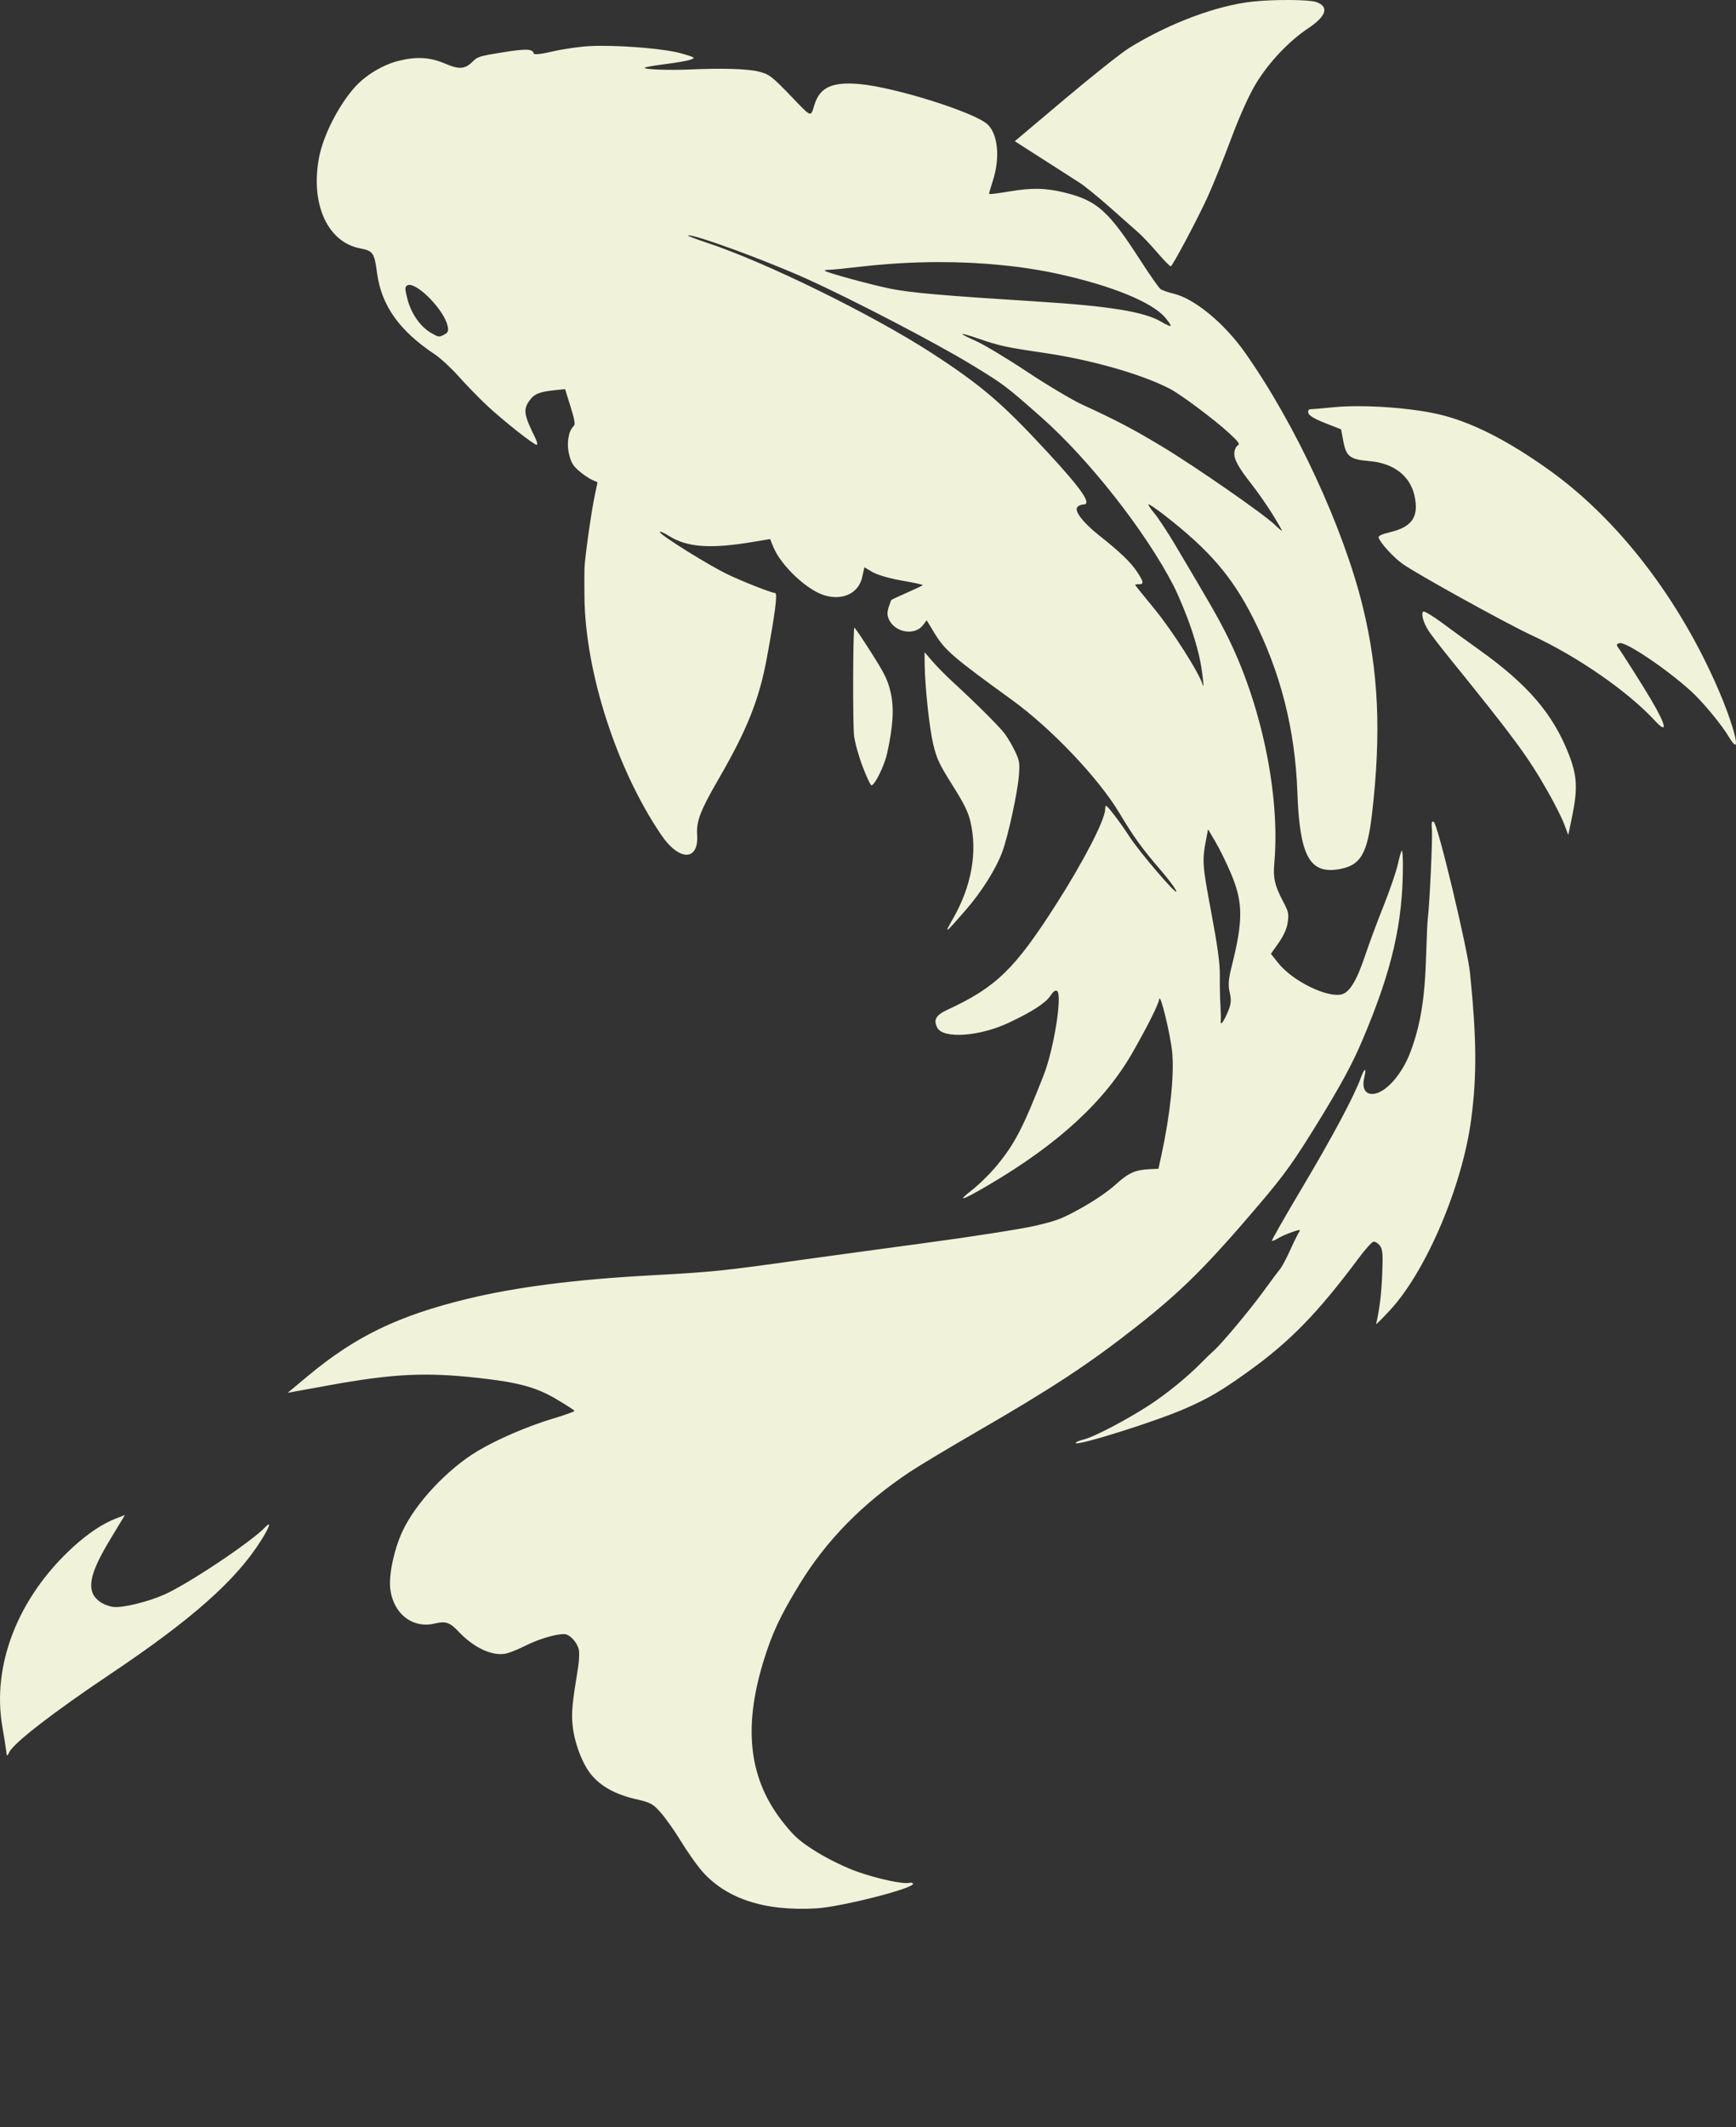 <?xml version="1.0" encoding="UTF-8" standalone="no"?>
<!-- Created with Inkscape (http://www.inkscape.org/) -->
<!--  width="229.91481mm"
   height="281.54761mm" -->
<svg
  
   viewBox="0 0 229.915 281.548"
   version="1.1"
   id="svg2346"
   inkscape:version="1.2 (dc2aedaf03, 2022-05-15)"
   sodipodi:docname="koiV2.svg"
   xmlns:inkscape="http://www.inkscape.org/namespaces/inkscape"
   xmlns:sodipodi="http://sodipodi.sourceforge.net/DTD/sodipodi-0.dtd"
   xmlns="http://www.w3.org/2000/svg"
   xmlns:svg="http://www.w3.org/2000/svg">
  <rect x="0" y="0" width="229.915" height="281.548" fill="#333333" stroke="none"/>
  <sodipodi:namedview
     id="namedview2348"
     pagecolor="#505050"
     bordercolor="#eeeeee"
     borderopacity="1"
     inkscape:showpageshadow="0"
     inkscape:pageopacity="0"
     inkscape:pagecheckerboard="0"
     inkscape:deskcolor="#505050"
     inkscape:document-units="mm"
     showgrid="false"
     inkscape:zoom="0.5209506"
     inkscape:cx="97.897957"
     inkscape:cy="521.16265"
     inkscape:window-width="1920"
     inkscape:window-height="1002"
     inkscape:window-x="-8"
     inkscape:window-y="-8"
     inkscape:window-maximized="1"
     inkscape:current-layer="layer1" />
  <defs
     id="defs2343" />
  <g
     inkscape:label="Layer 1"
     inkscape:groupmode="layer"
     id="layer1"
     transform="translate(14.736,66.212)">
    <path
       id="path11828"
       style="fill:#f1f2da;fill-opacity:1;stroke-width:0.265"
       d="m 156.132,-66.211 c -1.62,-0.013 -3.48,0.052 -4.906,0.202 -4.782,0.502 -11.08,2.855 -16.372,6.116 -1.042,0.642 -4.887,3.688 -8.544,6.769 l -6.649,5.601 3.675,2.352 c 2.021,1.294 4.228,2.707 4.903,3.14 0.675,0.433 2.506,1.922 4.067,3.306 1.562,1.385 3.247,2.875 3.745,3.312 0.498,0.437 1.625,1.631 2.505,2.653 0.88,1.022 1.674,1.831 1.764,1.797 0.273,-0.102 3.537,-6.244 4.885,-9.192 0.693,-1.515 2.091,-4.978 3.107,-7.695 1.159,-3.1 2.397,-5.839 3.324,-7.355 1.698,-2.777 4.347,-5.574 6.876,-7.257 2.427,-1.616 2.814,-2.862 1.081,-3.48 -0.463,-0.165 -1.842,-0.257 -3.462,-0.27 z m -91.262,6.06 c -0.517,0.002 -1.006,0.015 -1.454,0.037 -1.299,0.065 -3.493,0.378 -4.876,0.694 -1.674,0.383 -2.537,0.479 -2.585,0.286 -0.154,-0.623 -0.977,-0.653 -4.126,-0.15 -3.029,0.484 -3.322,0.574 -3.954,1.211 -1.01,1.018 -1.799,1.083 -3.611,0.3 -2.002,-0.865 -3.791,-0.981 -6.162,-0.399 -2.117,0.519 -4.414,1.898 -5.865,3.52 -2.117,2.366 -4.145,6.338 -4.702,9.207 -1.199,6.177 1.074,11.262 5.409,12.104 1.735,0.337 1.892,0.562 2.252,3.24 0.584,4.336 2.938,7.653 7.662,10.794 0.745,0.495 2.162,1.806 3.15,2.912 0.987,1.106 2.623,2.791 3.635,3.744 2.169,2.042 6.382,5.377 6.707,5.31 0.125,-0.026 0.051,-0.403 -0.163,-0.838 -1.565,-3.176 -1.665,-3.837 -0.767,-5.06 0.632,-0.86 1.338,-1.134 3.488,-1.352 l 1.195,-0.121 0.72,2.308 c 0.565,1.812 0.655,2.37 0.415,2.592 -0.686,0.637 -0.957,2.262 -0.613,3.68 0.279,1.152 0.526,1.567 1.35,2.27 0.555,0.473 1.328,0.998 1.718,1.167 l 0.709,0.307 -0.368,1.745 C 63.57,1.551 62.728,7.508 62.674,8.966 c -0.022,0.604 -0.023,2.385 -0.003,3.957 0.131,9.907 4.28,22.705 10.172,31.375 2.37,3.487 4.973,3.485 4.751,-0.004 -0.117,-1.844 0.405,-3.2 2.881,-7.475 3.741,-6.459 5.339,-10.473 6.35,-15.947 1.105,-5.987 1.436,-8.565 1.103,-8.593 -0.56,-0.047 -4.226,-1.488 -6.297,-2.474 -2.451,-1.167 -8.869,-5.163 -8.972,-5.586 -0.041,-0.168 0.499,0.056 1.2,0.498 2.407,1.519 5.503,1.739 11.134,0.794 l 2.264,-0.38 0.426,1.045 c 0.986,2.422 4.356,5.632 6.696,6.377 2.454,0.782 4.608,-0.234 5.079,-2.394 l 0.282,-1.294 1.089,0.643 c 0.621,0.367 2.296,0.85 3.902,1.126 1.547,0.266 2.782,0.535 2.744,0.598 -0.038,0.063 -0.988,0.516 -2.111,1.006 -1.123,0.49 -2.055,0.928 -2.072,0.973 -0.47,1.234 -0.558,1.658 -0.442,2.134 0.493,2.037 3.439,2.774 4.666,1.168 l 0.48,-0.628 1,1.651 c 1.401,2.313 2.426,3.197 10.276,8.878 5.241,3.792 11.483,10.362 14.265,15.014 1.88,3.144 3.004,4.696 5.475,7.557 1.06,1.227 1.979,2.474 2.043,2.77 0.148,0.686 -4.948,-5.272 -6.253,-7.31 -0.539,-0.843 -1.466,-2.15 -2.059,-2.904 -1.041,-1.324 -1.08,-1.345 -1.112,-0.617 -0.064,1.466 -2.866,6.879 -6.526,12.604 -5.445,8.519 -7.94,10.934 -14.34,13.891 -1.559,0.72 -1.914,1.345 -1.362,2.396 0.779,1.484 5.566,1.156 9.413,-0.644 3.072,-1.437 4.93,-2.633 5.55,-3.575 0.386,-0.587 0.667,-0.794 0.892,-0.656 0.737,0.45 -0.411,7.678 -1.771,11.148 -2.733,6.971 -3.812,9.053 -6.199,11.956 -0.864,1.051 -2.364,2.527 -3.334,3.282 -2.095,1.63 -1.268,1.36 2.347,-0.767 9.205,-5.417 15.33,-11.078 19.019,-17.576 2.022,-3.561 3.372,-6.267 3.472,-6.962 0.131,-0.907 1.497,4.707 1.72,7.071 0.282,2.989 -0.276,8.288 -1.426,13.558 l -0.398,1.824 -1.089,0.05 c -1.984,0.09 -2.868,0.485 -4.581,2.041 -0.978,0.889 -2.825,2.152 -4.532,3.098 -2.587,1.435 -3.208,1.674 -6.1,2.351 -1.821,0.426 -8.261,1.433 -14.82,2.316 -6.38,0.859 -13.495,1.828 -15.812,2.154 -10.894,1.534 -11.961,1.643 -20.619,2.116 -9.691,0.529 -17.57,1.542 -23.898,3.074 -9.193,2.225 -14.869,4.959 -21.163,10.197 l -2.708,2.254 5.464,-0.992 c 8.461,-1.537 12.773,-1.75 19.76,-0.979 5.332,0.589 7.671,1.225 10.38,2.824 1.29,0.761 2.362,1.454 2.383,1.54 0.021,0.086 -1.318,0.562 -2.974,1.059 -3.233,0.97 -7.256,2.704 -9.838,4.242 -4.004,2.384 -8.246,6.91 -9.982,10.651 -1.095,2.359 -1.808,5.683 -1.614,7.517 0.356,3.35 2.941,5.392 5.915,4.672 1.425,-0.345 1.986,-0.152 3.146,1.081 2.041,2.17 4.563,3.313 6.352,2.88 0.492,-0.119 1.638,-0.591 2.547,-1.05 1.72,-0.867 4.132,-1.571 5.141,-1.501 0.712,0.05 1.65,1.077 1.878,2.058 0.093,0.397 0.043,1.487 -0.111,2.422 -0.768,4.691 -0.881,5.878 -0.719,7.545 0.222,2.287 1.255,5.055 2.433,6.521 1.251,1.557 3.208,2.651 5.839,3.262 2.105,0.489 2.363,0.628 3.428,1.838 0.633,0.72 1.799,2.368 2.591,3.662 0.792,1.295 1.969,2.994 2.617,3.777 3.194,3.86 8.371,5.615 15.359,5.207 3.3,-0.193 12.969,-2.651 12.822,-3.26 -0.029,-0.121 -0.256,-0.174 -0.505,-0.118 -0.831,0.188 -4.115,-0.513 -6.818,-1.455 -1.514,-0.527 -3.834,-1.647 -5.343,-2.578 -2.212,-1.365 -2.958,-2.006 -4.37,-3.752 -4.674,-5.78 -5.536,-12.555 -2.749,-21.606 1.128,-3.662 2.193,-5.932 4.737,-10.1 3.569,-5.847 8.402,-10.768 14.639,-14.904 1.226,-0.813 5.129,-3.155 8.675,-5.205 10.268,-5.936 15.004,-9.049 21.308,-14.003 6.051,-4.756 9.406,-8.102 16.5,-16.458 3.202,-3.772 4.433,-5.503 7.734,-10.881 2.872,-4.678 4.394,-7.496 5.669,-10.493 3.966,-9.321 5.415,-15.583 5.403,-23.349 -0.002,-0.967 -0.059,-1.793 -0.128,-1.835 -0.069,-0.042 -0.306,0.746 -0.528,1.751 -0.222,1.005 -1.083,3.524 -1.914,5.597 -0.831,2.073 -1.937,5.05 -2.459,6.617 -1.075,3.224 -2.051,4.824 -3.094,5.067 -1.974,0.461 -6.517,-1.792 -8.402,-4.167 l -0.956,-1.204 1.036,-1.468 c 0.665,-0.943 1.093,-1.916 1.196,-2.723 0.15,-1.171 0.105,-1.361 -0.661,-2.82 -1.069,-2.035 -1.294,-3.036 -1.12,-4.986 0.809,-9.083 -1.744,-21.234 -6.384,-30.374 -1.203,-2.37 -1.984,-3.73 -6.758,-11.771 -0.991,-1.669 -2.228,-3.544 -2.749,-4.166 -0.521,-0.622 -0.862,-1.152 -0.759,-1.177 0.104,-0.025 1.003,0.584 1.997,1.353 6.002,4.645 9.025,8.139 11.832,13.669 3.652,7.196 5.578,14.763 5.875,23.081 0.298,8.347 1.591,10.795 5.389,10.202 2.964,-0.463 3.875,-1.961 4.505,-7.406 1.231,-10.634 0.863,-18.792 -1.231,-27.353 -2.557,-10.451 -8.928,-24.188 -15.598,-33.631 -2.763,-3.912 -6.698,-7.153 -9.48,-7.808 -0.725,-0.171 -1.499,-0.445 -1.72,-0.61 -0.221,-0.165 -1.383,-1.822 -2.582,-3.683 -4.299,-6.671 -5.77,-7.995 -10.074,-9.07 -2.512,-0.627 -4.387,-0.663 -7.458,-0.141 -1.402,0.238 -2.563,0.377 -2.579,0.31 -0.017,-0.068 0.213,-0.875 0.511,-1.793 0.964,-2.977 0.666,-6.093 -0.707,-7.402 -1.671,-1.592 -12.332,-4.946 -17.009,-5.35 -3.617,-0.313 -5.234,0.449 -5.941,2.797 -0.484,1.606 -0.366,1.645 -2.858,-0.951 -2.815,-2.933 -3.119,-3.165 -4.624,-3.519 -1.476,-0.348 -4.803,-0.44 -9.022,-0.251 -2.732,0.123 -6.097,-0.007 -5.961,-0.229 0.053,-0.087 1.277,-0.303 2.718,-0.48 1.442,-0.177 2.951,-0.442 3.355,-0.59 0.688,-0.252 0.611,-0.304 -1.254,-0.838 -1.953,-0.56 -6.977,-1.008 -10.599,-0.991 z m 11.525,25.094 c 0.761,-0.184 10.214,3.273 15.666,5.729 5.978,2.694 16.924,8.387 21.787,11.333 4.3,2.605 4.655,2.871 9.417,7.087 6.274,5.553 13.748,15.079 17.406,22.183 0.694,1.347 1.756,3.922 2.362,5.722 0.765,2.276 1.203,4.036 1.437,5.777 0.185,1.378 0.232,2.141 0.103,1.697 -0.46,-1.593 -4.033,-7.205 -6.466,-10.156 -1.362,-1.652 -2.488,-3.052 -2.503,-3.111 -0.014,-0.059 0.22,-0.104 0.521,-0.098 0.677,0.012 0.611,-0.335 -0.335,-1.736 -0.818,-1.213 -2.254,-2.583 -4.902,-4.675 -2.202,-1.74 -3.407,-3.305 -2.933,-3.809 0.169,-0.18 0.521,-0.327 0.783,-0.328 1.197,-0.003 -0.178,-1.996 -4.89,-7.083 -5.848,-6.314 -8.597,-8.666 -15.007,-12.842 -7.877,-5.131 -22.189,-12.163 -29.969,-14.724 -1.507,-0.496 -2.622,-0.93 -2.478,-0.965 z m 33.142,3.534 c 5.71,-0.01 11.216,0.531 16.066,1.606 6.969,1.545 12.23,3.701 13.966,5.723 0.43,0.501 0.765,0.997 0.744,1.103 -0.021,0.106 -0.589,-0.137 -1.263,-0.541 -2.179,-1.304 -6.828,-2.067 -16.202,-2.658 -12.718,-0.803 -16.91,-1.166 -19.591,-1.7 -2.579,-0.513 -8.711,-2.191 -8.761,-2.396 -0.016,-0.068 0.246,-0.123 0.583,-0.121 0.337,0.002 2.162,-0.178 4.055,-0.399 3.476,-0.406 6.976,-0.611 10.402,-0.617 z m -70.057,3.018 c 1.314,-0.012 4.559,3.345 5.047,5.36 0.165,0.68 0.093,0.928 -0.332,1.16 -0.788,0.43 -0.787,0.43 -1.801,-0.143 -1.431,-0.807 -2.652,-2.533 -3.159,-4.465 -0.371,-1.412 -0.37,-1.687 0.01,-1.864 0.069,-0.032 0.148,-0.048 0.236,-0.049 z m 73.225,6.497 c 0.037,-0.06 0.985,0.209 2.107,0.599 2.752,0.957 3.771,1.179 8.694,1.897 6.26,0.913 12.863,2.79 16.658,4.736 1.431,0.734 5.87,4.043 7.829,5.837 1.257,1.151 1.528,1.516 1.228,1.66 -0.211,0.101 -0.424,0.502 -0.473,0.89 -0.113,0.89 0.466,1.968 2.323,4.329 0.776,0.987 1.999,2.743 2.716,3.901 0.718,1.158 1.28,2.142 1.251,2.186 -0.03,0.044 -0.472,-0.326 -0.984,-0.823 -1.434,-1.391 -10.541,-7.704 -14.875,-10.312 -3.901,-2.347 -6.061,-3.48 -10.565,-5.544 -1.34,-0.614 -4.632,-2.573 -7.316,-4.353 -2.684,-1.78 -5.73,-3.61 -6.77,-4.066 -1.04,-0.456 -1.86,-0.878 -1.824,-0.938 z m 52.401,9.554 c -1.176,1.44e-4 -2.273,0.045 -3.211,0.138 -1.462,0.146 -2.842,0.267 -3.066,0.267 -0.257,6.06e-4 -0.363,0.187 -0.286,0.504 0.08,0.331 0.841,0.786 2.228,1.33 l 2.106,0.827 0.3,1.597 c 0.377,2.004 0.887,2.391 3.434,2.604 3.201,0.268 5.383,1.926 5.977,4.541 0.629,2.77 -0.264,4.15 -3.14,4.846 -1.177,0.285 -1.66,0.504 -1.604,0.729 0.164,0.654 1.962,2.625 3.19,3.497 1.892,1.343 13.749,7.895 17.091,9.444 6.066,2.811 12.695,7.398 16.272,11.259 1.796,1.939 1.583,0.726 -0.49,-2.785 -1.039,-1.76 -3.796,-6.114 -4.372,-6.904 -0.225,-0.309 -0.169,-0.435 0.236,-0.533 0.83,-0.201 6.148,3.372 9.425,6.332 1.563,1.412 4.134,4.522 5.091,6.16 0.322,0.55 0.682,0.977 0.801,0.948 0.413,-0.1 -0.634,-3.541 -2.16,-7.099 C 207.728,13.118 199.621,2.57 190.461,-3.983 184.873,-7.98 180.066,-10.4 175.728,-11.4 c -2.846,-0.656 -7.094,-1.054 -10.623,-1.054 z m 8.728,27.183 c -0.044,-0.009 -0.073,-0.006 -0.088,0.008 -0.302,0.306 0.045,1.515 0.738,2.571 0.329,0.501 1.509,2.037 2.624,3.414 8.824,10.906 10.488,13.162 13.144,17.828 0.885,1.555 1.858,3.485 2.162,4.289 l 0.552,1.462 0.469,-2.254 c 0.813,-3.907 0.725,-5.575 -0.451,-8.555 -2.077,-5.263 -5.432,-9.154 -11.818,-13.705 -1.488,-1.06 -3.719,-2.678 -4.958,-3.596 -1.084,-0.803 -2.068,-1.404 -2.375,-1.464 z m -75.419,2.134 c -0.188,0.308 -0.222,12.865 -0.038,14.301 0.124,0.973 0.606,2.697 1.158,4.143 0.52,1.362 1.042,2.454 1.161,2.425 0.475,-0.115 1.701,-2.632 2.052,-4.215 0.807,-3.637 0.947,-6.065 0.469,-8.102 -0.389,-1.656 -0.759,-2.412 -2.594,-5.298 -1.177,-1.851 -2.17,-3.316 -2.207,-3.255 z m 9.298,3.244 0.013,1.494 c 0.026,2.982 0.622,8.572 1.142,10.719 0.466,1.923 0.782,2.594 2.524,5.363 1.541,2.449 2.081,3.537 2.385,4.807 0.97,4.047 0.156,8.609 -2.298,12.88 -1.238,2.156 -1.107,2.07 1.624,-1.067 2.189,-2.514 4.06,-5.486 4.917,-7.807 0.751,-2.036 2.001,-7.77 2.182,-10.013 0.135,-1.676 0.084,-2.012 -0.505,-3.256 -0.361,-0.763 -0.976,-1.811 -1.365,-2.329 -0.717,-0.955 -3.833,-4.059 -6.834,-6.808 -0.905,-0.829 -2.127,-2.065 -2.716,-2.746 z m 67.278,22.414 c -0.127,0.049 -0.148,0.37 -0.086,1.059 0.101,1.133 -0.304,9.894 -0.546,11.804 -0.056,0.445 -0.154,2.613 -0.218,4.817 -0.166,5.727 -0.735,9.231 -2.082,12.826 -1.135,3.029 -3.348,5.482 -5.001,5.544 -1.017,0.038 -1.443,-0.813 -1.102,-2.206 0.325,-1.329 0.021,-1.274 -0.471,0.084 -0.867,2.397 -3.752,7.798 -7.764,14.536 -2.277,3.823 -4.081,6.987 -4.01,7.03 0.071,0.043 0.44,-0.11 0.82,-0.341 0.38,-0.231 1.231,-0.607 1.891,-0.835 0.915,-0.317 1.134,-0.326 0.923,-0.04 -0.153,0.206 -0.689,1.284 -1.191,2.396 -0.502,1.112 -1.096,2.236 -1.319,2.498 -0.223,0.262 -1.215,1.591 -2.205,2.953 -1.836,2.529 -5.617,7.045 -6.631,7.921 -0.31,0.267 -1.054,0.988 -1.654,1.601 -1.775,1.814 -4.558,4.083 -6.821,5.558 -2.985,1.947 -7.366,4.246 -8.711,4.572 -0.627,0.152 -1.119,0.363 -1.094,0.469 0.109,0.454 10.591,-2.837 14.508,-4.556 3.145,-1.38 4.792,-2.347 8.379,-4.921 5.5,-3.946 9.192,-7.735 14.596,-14.983 0.851,-1.142 1.725,-2.12 1.942,-2.172 0.217,-0.052 0.6,0.167 0.852,0.489 0.384,0.49 0.437,1.102 0.327,3.8 -0.108,2.642 -0.349,4.614 -0.807,6.59 -0.029,0.126 0.818,-0.717 1.883,-1.872 4.772,-5.18 9.553,-16.437 10.708,-25.211 0.76,-5.772 0.724,-10.584 -0.146,-19.296 -0.327,-3.279 -4.273,-19.749 -4.81,-20.076 -0.067,-0.041 -0.12,-0.055 -0.162,-0.038 z m -29.733,1.021 1.015,1.73 c 0.559,0.951 1.482,2.842 2.053,4.201 1.577,3.758 1.588,6.168 0.054,12.246 -0.422,1.675 -0.483,2.485 -0.254,3.428 0.232,0.958 0.186,1.51 -0.203,2.459 -0.557,1.358 -1.08,2.06 -0.984,1.321 0.032,-0.248 0.011,-1.212 -0.046,-2.143 -0.058,-0.931 -0.092,-2.676 -0.077,-3.878 0.02,-1.598 -0.287,-3.861 -1.146,-8.434 -1.185,-6.311 -1.215,-6.757 -0.645,-9.714 z M 1.808,134.3 0.586,134.774 c -1.724,0.668 -3.667,1.962 -5.631,3.751 -7.29,6.64 -10.822,15.639 -9.368,23.867 0.203,1.149 0.419,2.505 0.481,3.014 0.111,0.918 0.115,0.92 0.434,0.267 0.596,-1.22 5.904,-5.319 13.333,-10.294 C 10.705,148.097 16.499,142.967 19.84,137.666 c 1.153,-1.829 1.41,-2.669 0.532,-1.739 -1.786,1.891 -10.124,7.46 -13.298,8.882 -2.151,0.963 -5.465,1.782 -6.734,1.663 -0.569,-0.053 -1.413,-0.374 -1.874,-0.713 -1.824,-1.34 -1.469,-3.495 1.343,-8.147 z" />
  </g>
</svg>
